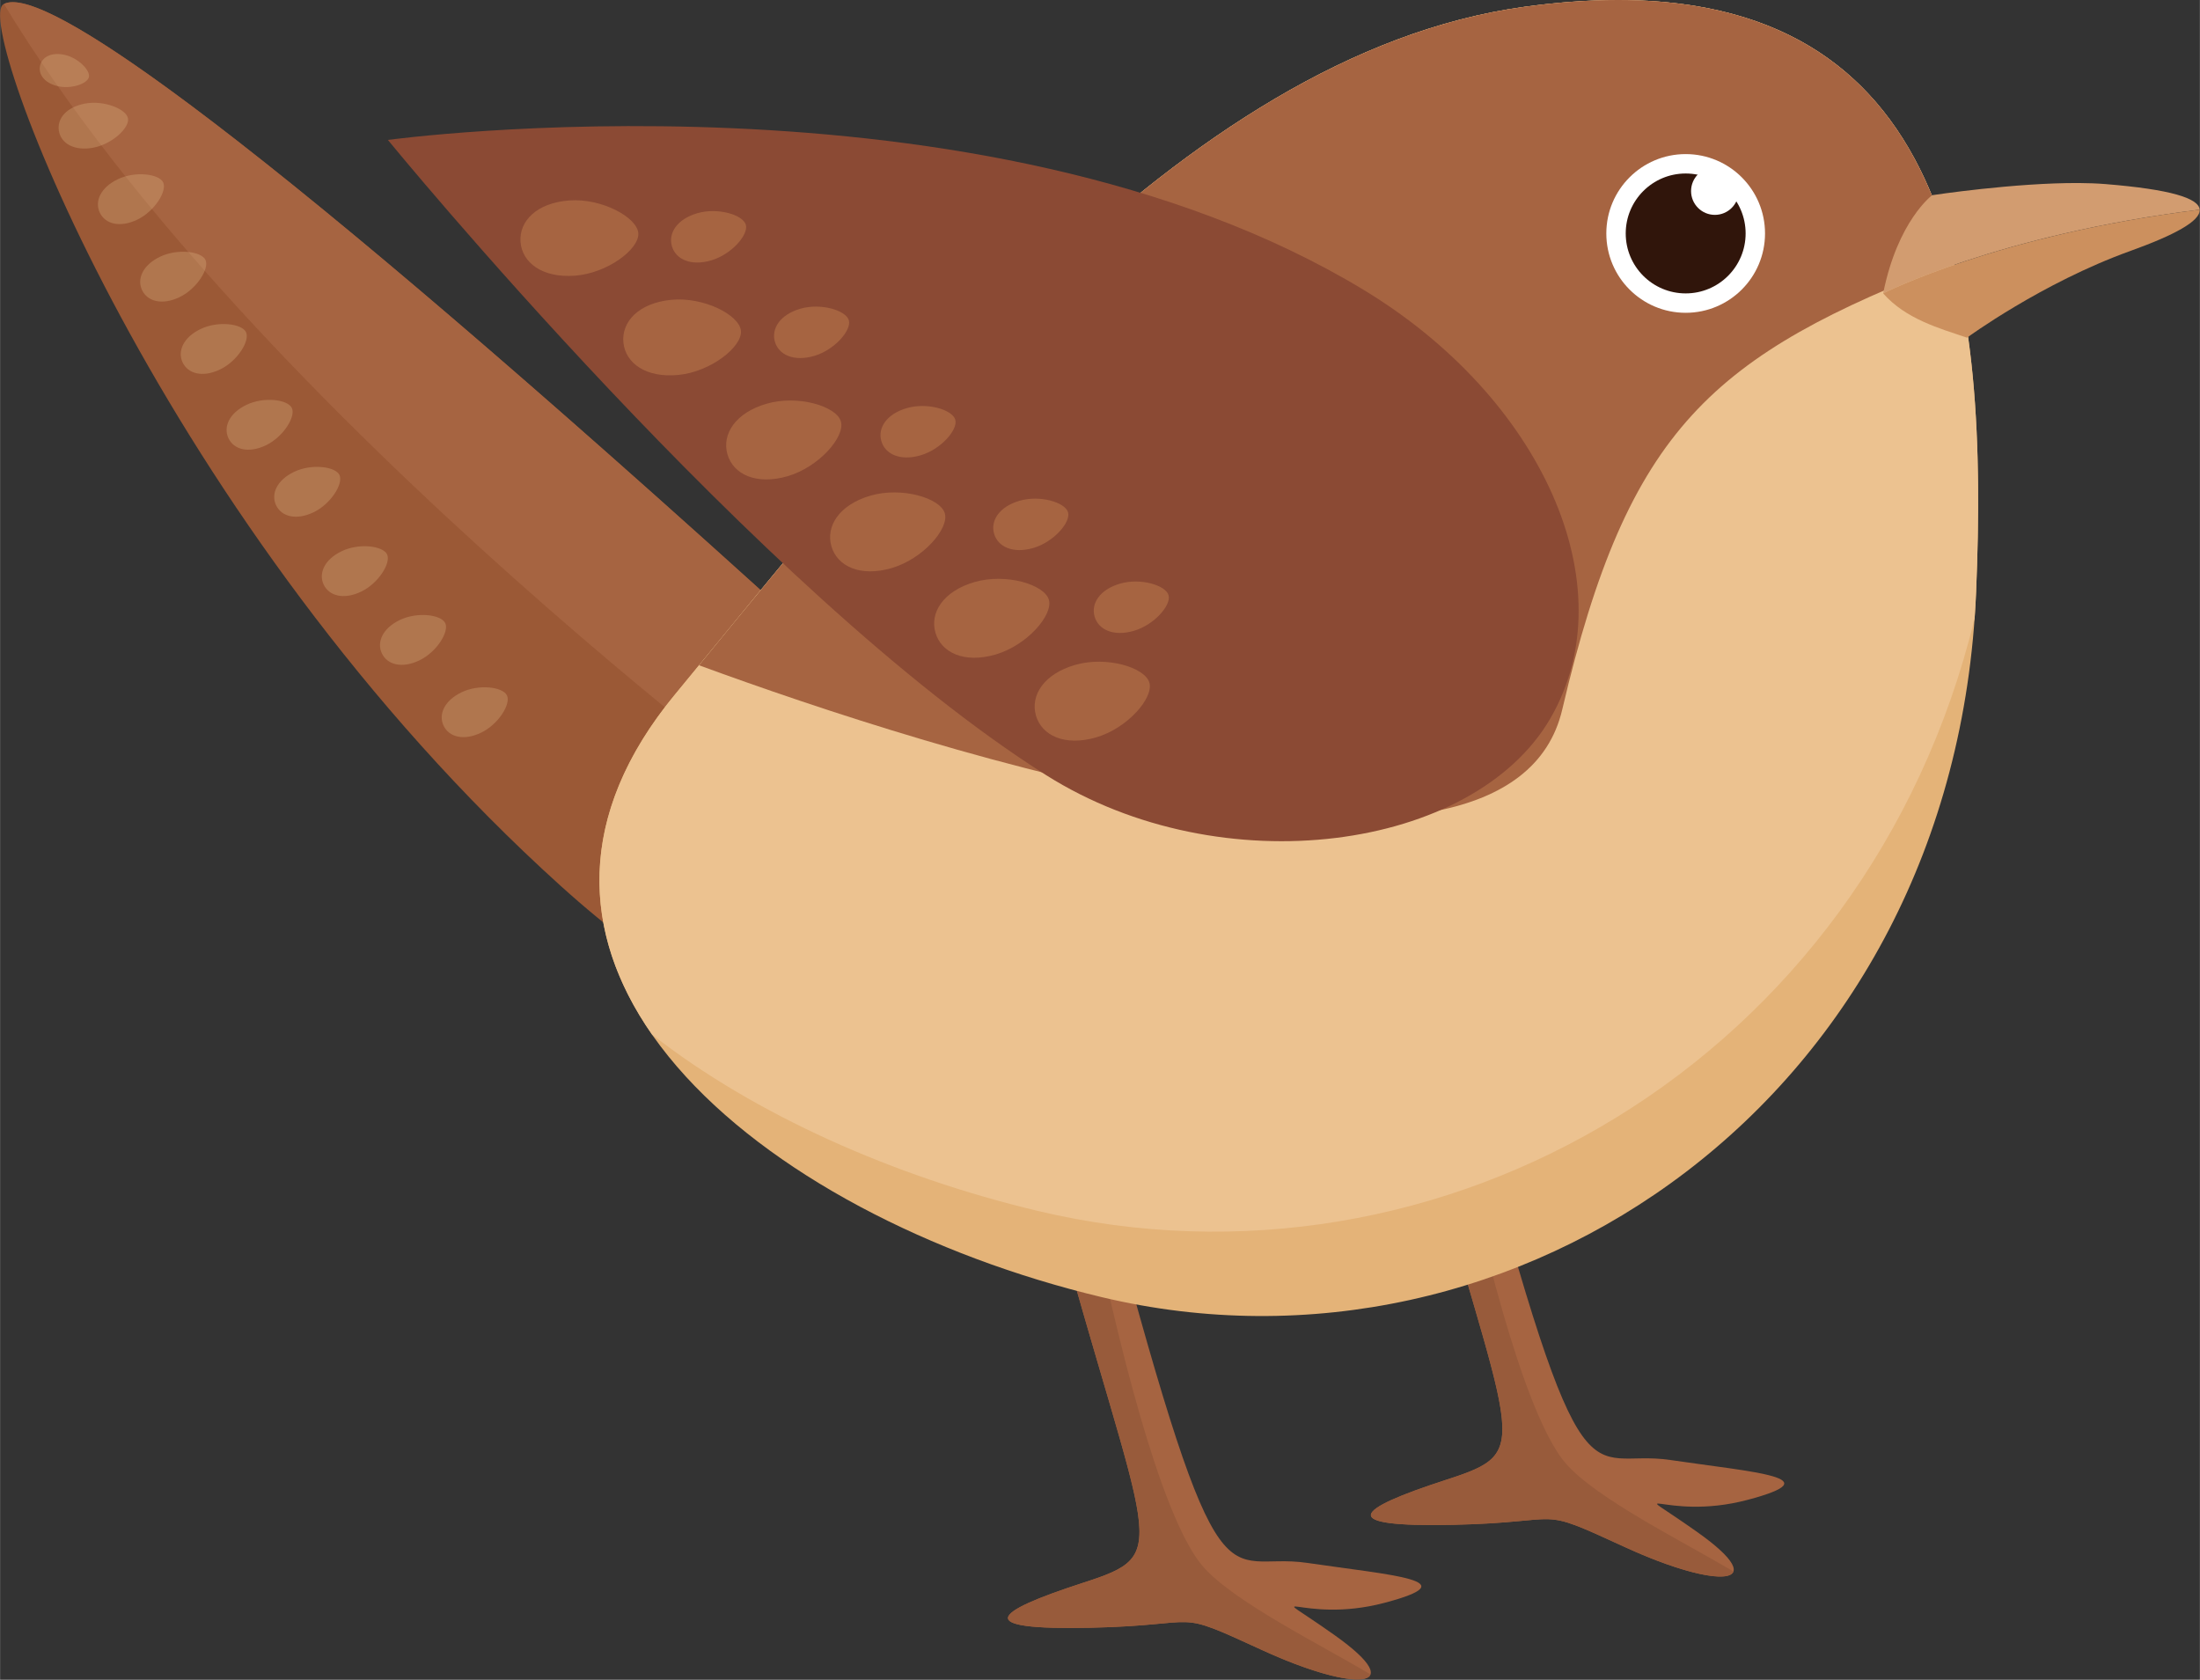 <?xml version="1.0" encoding="UTF-8" standalone="no"?>
<svg
   width="59"
   height="45.046"
   viewBox="0 0 15.61 11.919"
   version="1.1"
   id="svg8"
   sodipodi:docname="Bird2.svg"
   inkscape:version="1.2.1 (9c6d41e410, 2022-07-14)"
   xmlns:inkscape="http://www.inkscape.org/namespaces/inkscape"
   xmlns:sodipodi="http://sodipodi.sourceforge.net/DTD/sodipodi-0.dtd"
   xmlns="http://www.w3.org/2000/svg"
   xmlns:svg="http://www.w3.org/2000/svg">
  <rect x="0" y="0" width="15.61" height="11.919" fill="#333333" stroke="none"/>
  <sodipodi:namedview
     id="namedview43"
     pagecolor="#ffffff"
     bordercolor="#000000"
     borderopacity="0.25"
     inkscape:showpageshadow="2"
     inkscape:pageopacity="0.0"
     inkscape:pagecheckerboard="0"
     inkscape:deskcolor="#d1d1d1"
     showgrid="false"
     inkscape:zoom="0.34233333"
     inkscape:cx="1390.4577"
     inkscape:cy="1057.4489"
     inkscape:window-width="2560"
     inkscape:window-height="1377"
     inkscape:window-x="2552"
     inkscape:window-y="-8"
     inkscape:window-maximized="1"
     inkscape:current-layer="svg8" />
  <defs
     id="defs2" />
  <g
     id="g203"
     transform="scale(0.02)">
    <path
       id="path864"
       d="m 501.426,387.918 c 34.505,126.52 44.238,126.52 11.502,137.137 -32.736,10.617 -38.929,16.81 2.654,15.926 41.583,-0.885 28.312,-7.078 61.048,7.963 32.736,15.041 53.085,14.156 25.658,-5.309 -27.427,-19.465 -12.387,-3.539 17.695,-11.502 30.082,-7.963 2.654,-9.732 -27.427,-14.156 -30.082,-4.424 -30.082,23.004 -69.896,-125.635 -39.814,-148.639 -21.234,-4.424 -21.234,-4.424 z"
       style="fill:#a66441;fill-opacity:1;fill-rule:nonzero;stroke:none;stroke-width:1.655;stroke-linecap:round;stroke-linejoin:round;stroke-miterlimit:4;stroke-dasharray:none;stroke-dashoffset:0;stroke-opacity:1;paint-order:normal" />
    <path
       id="path866"
       d="m 515.115,389.987 c 13.607,66.524 27.97,114.905 40.444,129.268 10.744,12.372 41.337,27.541 59.438,38.268 -1.452,4.167 -17.358,1.074 -38.366,-8.579 -32.736,-15.041 -19.465,-8.848 -61.048,-7.963 -41.583,0.885 -35.39,-5.309 -2.654,-15.926 32.082,-10.405 23.372,-10.631 -9.467,-129.719 z"
       style="fill:#985b3b;fill-opacity:1;fill-rule:nonzero;stroke:none;stroke-width:1;stroke-linecap:round;stroke-linejoin:round;stroke-miterlimit:4;stroke-dasharray:none;stroke-dashoffset:0;stroke-opacity:1;paint-order:normal" />
    <path
       style="fill:#a66441;fill-opacity:1;fill-rule:nonzero;stroke:none;stroke-width:1.655;stroke-linecap:round;stroke-linejoin:round;stroke-miterlimit:4;stroke-dasharray:none;stroke-dashoffset:0;stroke-opacity:1;paint-order:normal"
       d="m 372.662,424.434 c 34.505,126.52 44.238,126.52 11.502,137.137 -32.736,10.617 -38.929,16.81 2.654,15.926 41.583,-0.885 28.312,-7.078 61.048,7.963 32.736,15.041 53.085,14.156 25.658,-5.309 -27.427,-19.465 -12.387,-3.539 17.695,-11.502 30.082,-7.963 2.654,-9.732 -27.427,-14.156 -30.082,-4.424 -30.082,23.004 -69.896,-125.635 -39.814,-148.639 -21.234,-4.424 -21.234,-4.424 z"
       id="path918" />
    <path
       style="fill:#985b3b;fill-opacity:1;fill-rule:nonzero;stroke:none;stroke-width:1;stroke-linecap:round;stroke-linejoin:round;stroke-miterlimit:4;stroke-dasharray:none;stroke-dashoffset:0;stroke-opacity:1;paint-order:normal"
       d="m 386.351,426.503 c 13.607,66.524 27.97,114.905 40.444,129.268 10.744,12.372 41.337,27.541 59.438,38.268 -1.452,4.167 -17.358,1.074 -38.366,-8.579 -32.736,-15.041 -19.465,-8.848 -61.048,-7.963 -41.583,0.885 -35.39,-5.309 -2.654,-15.926 32.082,-10.405 23.372,-10.631 -9.467,-129.719 z"
       id="path859" />
    <path
       style="fill:#9b5936;fill-opacity:1;fill-rule:nonzero;stroke:none;stroke-width:1.655;stroke-linecap:round;stroke-linejoin:round;stroke-miterlimit:4;stroke-dasharray:none;stroke-dashoffset:0;stroke-opacity:1;paint-order:normal"
       d="M 288.992,226.714 C 68.775,26.517 12.469,-4.763 1.208,1.493 c -11.261,6.256 56.305,185.182 197.695,312.808 141.389,127.626 90.089,-87.586 90.089,-87.586 z"
       id="path832" />
    <path
       style="fill:#a66441;fill-opacity:1;fill-rule:nonzero;stroke:none;stroke-width:1;stroke-linecap:round;stroke-linejoin:round;stroke-miterlimit:4;stroke-dasharray:none;stroke-dashoffset:0;stroke-opacity:1;paint-order:normal"
       d="m 4.293,0.776 c 16.905,-0.305 79.966,39.818 284.698,225.939 0,0 6.265,26.287 8.381,55.038 l -1.204,16.388 c 0,0 -205.182,-148.942 -294.8,-296.73 C 2.137,1.022 3.099,0.797 4.293,0.776 Z"
       id="path870" />
    <path
       style="fill:#e4b378;fill-opacity:1;fill-rule:nonzero;stroke:none;stroke-width:1.655;stroke-linecap:round;stroke-linejoin:round;stroke-miterlimit:4;stroke-dasharray:none;stroke-dashoffset:0;stroke-opacity:1;paint-order:normal"
       d="M 701.091,210.025 C 693.622,389.837 537.765,495.291 390.854,460.202 269.908,431.314 160.303,342.156 239.524,246.31 313.347,156.997 417.798,19.222 541.002,2.389 692.329,-18.285 705.704,98.946 701.091,210.025 Z"
       id="path826" />
    <path
       style="fill:#ecc290;fill-opacity:1;fill-rule:nonzero;stroke:none;stroke-width:1.82;stroke-linecap:round;stroke-linejoin:round;stroke-miterlimit:4;stroke-dasharray:none;stroke-dashoffset:0;stroke-opacity:1;paint-order:normal"
       d="m 574.001,0 c 120.308,-0.006 131.343,107.624 127.09,210.024 -0.131,3.153 -0.309,6.283 -0.531,9.391 C 662.14,376.851 511.284,463.732 368.145,429.607 316.996,417.414 267.693,395.442 231.314,367.037 206.48,331.436 203.781,289.555 239.524,246.311 313.347,156.997 417.798,19.222 541.002,2.39 552.825,0.774 563.805,4.8e-4 574.001,0 Z"
       id="path854" />
    <path
       style="fill:#a66441;fill-opacity:1;fill-rule:nonzero;stroke:none;stroke-width:1.655;stroke-linecap:round;stroke-linejoin:round;stroke-miterlimit:4;stroke-dasharray:none;stroke-dashoffset:0;stroke-opacity:1;paint-order:normal"
       d="M 574.001,4e-4 C 563.805,8.6e-4 552.824,0.774 541.002,2.389 422.428,18.589 321.238,146.793 247.99,236.026 330.34,266.238 535.297,332.55 554.253,251.739 577.684,151.847 607.236,126.095 693.139,93.028 679.508,39.314 646.714,-0.003 574.001,4e-4 Z"
       id="path836" />
    <circle
       style="fill:#ffffff;fill-opacity:1;fill-rule:nonzero;stroke:none;stroke-width:1.432;stroke-linecap:round;stroke-linejoin:round;stroke-miterlimit:4;stroke-dasharray:none;stroke-dashoffset:0;stroke-opacity:1;paint-order:normal"
       id="path838"
       cx="598.046"
       cy="82.823"
       r="28.153" />
    <path
       style="fill:#d29c70;fill-opacity:1;fill-rule:nonzero;stroke:none;stroke-width:1.655;stroke-linecap:round;stroke-linejoin:round;stroke-miterlimit:4;stroke-dasharray:none;stroke-dashoffset:0;stroke-opacity:1;paint-order:normal"
       d="m 737.657,64.936 c 3.262,0.021 6.392,0.135 9.286,0.369 23.143,1.876 33.153,5.003 33.47,9.069 -71.666,8.937 -112.298,29.72 -112.298,29.72 5.144,-25.802 17.395,-34.845 17.395,-34.845 0,0 29.312,-4.456 52.147,-4.313 z"
       id="path834" />
    <circle
       r="21.271"
       cy="82.823"
       cx="598.046"
       id="circle853"
       style="fill:#30150b;fill-opacity:1;fill-rule:nonzero;stroke:none;stroke-width:1.082;stroke-linecap:round;stroke-linejoin:round;stroke-miterlimit:4;stroke-dasharray:none;stroke-dashoffset:0;stroke-opacity:1;paint-order:normal" />
    <circle
       r="8.446"
       cy="67.786"
       cx="608.407"
       id="circle855"
       style="fill:#ffffff;fill-opacity:1;fill-rule:nonzero;stroke:none;stroke-width:0.43;stroke-linecap:round;stroke-linejoin:round;stroke-miterlimit:4;stroke-dasharray:none;stroke-dashoffset:0;stroke-opacity:1;paint-order:normal" />
    <path
       style="opacity:0.274;fill:#ecc290;fill-opacity:1;fill-rule:nonzero;stroke:none;stroke-width:1.464;stroke-linecap:round;stroke-linejoin:round;stroke-miterlimit:4;stroke-dasharray:none;stroke-dashoffset:0;stroke-opacity:1;paint-order:normal"
       d="m 179.846,246.727 c 1.449,3.03 -3.003,10.261 -9.211,13.231 -6.208,2.97 -11.374,1.489 -13.271,-2.477 -1.897,-3.966 0.193,-8.917 6.401,-11.886 6.208,-2.97 14.632,-1.897 16.081,1.133 z"
       id="path857" />
    <path
       style="opacity:0.274;fill:#ecc290;fill-opacity:1;fill-rule:nonzero;stroke:none;stroke-width:1.464;stroke-linecap:round;stroke-linejoin:round;stroke-miterlimit:4;stroke-dasharray:none;stroke-dashoffset:0;stroke-opacity:1;paint-order:normal"
       d="m 157.95,221.076 c 1.449,3.03 -3.003,10.261 -9.211,13.231 -6.208,2.97 -11.374,1.489 -13.271,-2.477 -1.897,-3.966 0.193,-8.917 6.401,-11.886 6.208,-2.969 14.632,-1.897 16.081,1.133 z"
       id="path874" />
    <path
       id="path876"
       d="m 137.304,196.677 c 1.449,3.03 -3.003,10.261 -9.211,13.231 -6.208,2.97 -11.374,1.489 -13.271,-2.477 -1.897,-3.966 0.193,-8.917 6.401,-11.886 6.208,-2.97 14.632,-1.897 16.081,1.133 z"
       style="opacity:0.274;fill:#ecc290;fill-opacity:1;fill-rule:nonzero;stroke:none;stroke-width:1.464;stroke-linecap:round;stroke-linejoin:round;stroke-miterlimit:4;stroke-dasharray:none;stroke-dashoffset:0;stroke-opacity:1;paint-order:normal" />
    <path
       style="opacity:0.274;fill:#ecc290;fill-opacity:1;fill-rule:nonzero;stroke:none;stroke-width:1.464;stroke-linecap:round;stroke-linejoin:round;stroke-miterlimit:4;stroke-dasharray:none;stroke-dashoffset:0;stroke-opacity:1;paint-order:normal"
       d="m 120.413,168.525 c 1.449,3.03 -3.003,10.261 -9.211,13.231 -6.208,2.97 -11.374,1.489 -13.271,-2.477 -1.897,-3.966 0.193,-8.917 6.401,-11.886 6.208,-2.969 14.632,-1.897 16.081,1.133 z"
       id="path878" />
    <path
       id="path880"
       d="m 103.521,144.751 c 1.449,3.03 -3.003,10.261 -9.211,13.231 -6.208,2.97 -11.374,1.489 -13.271,-2.477 -1.897,-3.966 0.193,-8.917 6.401,-11.886 6.208,-2.97 14.632,-1.897 16.081,1.133 z"
       style="opacity:0.274;fill:#ecc290;fill-opacity:1;fill-rule:nonzero;stroke:none;stroke-width:1.464;stroke-linecap:round;stroke-linejoin:round;stroke-miterlimit:4;stroke-dasharray:none;stroke-dashoffset:0;stroke-opacity:1;paint-order:normal" />
    <path
       id="path884"
       d="m 87.255,117.85 c 1.449,3.03 -3.003,10.261 -9.211,13.231 -6.208,2.97 -11.374,1.489 -13.271,-2.477 -1.897,-3.966 0.193,-8.917 6.401,-11.886 6.208,-2.969 14.632,-1.897 16.081,1.133 z"
       style="opacity:0.274;fill:#ecc290;fill-opacity:1;fill-rule:nonzero;stroke:none;stroke-width:1.464;stroke-linecap:round;stroke-linejoin:round;stroke-miterlimit:4;stroke-dasharray:none;stroke-dashoffset:0;stroke-opacity:1;paint-order:normal" />
    <path
       style="opacity:0.274;fill:#ecc290;fill-opacity:1;fill-rule:nonzero;stroke:none;stroke-width:1.464;stroke-linecap:round;stroke-linejoin:round;stroke-miterlimit:4;stroke-dasharray:none;stroke-dashoffset:0;stroke-opacity:1;paint-order:normal"
       d="m 72.866,92.2 c 1.449,3.03 -3.003,10.261 -9.211,13.231 -6.208,2.97 -11.374,1.489 -13.271,-2.477 -1.897,-3.966 0.193,-8.917 6.401,-11.886 6.208,-2.969 14.632,-1.897 16.081,1.133 z"
       id="path886" />
    <path
       id="path888"
       d="M 57.869,64.709 C 59.319,67.739 54.867,74.971 48.658,77.94 42.45,80.91 37.284,79.429 35.387,75.463 c -1.897,-3.966 0.193,-8.917 6.401,-11.886 6.208,-2.969 14.632,-1.897 16.081,1.133 z"
       style="opacity:0.274;fill:#ecc290;fill-opacity:1;fill-rule:nonzero;stroke:none;stroke-width:1.464;stroke-linecap:round;stroke-linejoin:round;stroke-miterlimit:4;stroke-dasharray:none;stroke-dashoffset:0;stroke-opacity:1;paint-order:normal" />
    <path
       style="opacity:0.274;fill:#ecc290;fill-opacity:1;fill-rule:nonzero;stroke:none;stroke-width:1.464;stroke-linecap:round;stroke-linejoin:round;stroke-miterlimit:4;stroke-dasharray:none;stroke-dashoffset:0;stroke-opacity:1;paint-order:normal"
       d="m 45.38,41.988 c 0.619,3.301 -5.547,9.14 -12.311,10.408 -6.764,1.268 -11.373,-1.494 -12.184,-5.816 -0.81,-4.322 2.485,-8.566 9.25,-9.834 6.764,-1.268 14.627,1.941 15.245,5.242 z"
       id="path890" />
    <path
       id="path892"
       d="m 31.513,27.363 c -0.557,2.334 -6.28,4.348 -11.062,3.206 -4.782,-1.142 -6.985,-4.286 -6.255,-7.341 0.73,-3.055 4.116,-4.865 8.898,-3.723 4.782,1.142 8.977,5.525 8.42,7.858 z"
       style="opacity:0.274;fill:#ecc290;fill-opacity:1;fill-rule:nonzero;stroke:none;stroke-width:1.046;stroke-linecap:round;stroke-linejoin:round;stroke-miterlimit:4;stroke-dasharray:none;stroke-dashoffset:0;stroke-opacity:1;paint-order:normal" />
    <path
       style="fill:#cc905e;fill-opacity:1;fill-rule:nonzero;stroke:none;stroke-width:1;stroke-linecap:round;stroke-linejoin:round;stroke-miterlimit:4;stroke-dasharray:none;stroke-dashoffset:0;stroke-opacity:1;paint-order:normal"
       d="m 780.412,74.374 c 0.317,4.067 -9.067,9.073 -24.711,14.705 -31.281,11.261 -57.847,30.728 -57.847,30.728 -9.8,-3.34 -21.678,-6.575 -29.739,-15.713 0,0 40.632,-20.783 112.298,-29.72 z"
       id="path847" />
    <g
       id="g374"
       transform="rotate(45,486.753,211.12)">
      <path
         style="fill:#8b4a34;fill-opacity:1;fill-rule:nonzero;stroke:none;stroke-width:1.972;stroke-linecap:round;stroke-linejoin:round;stroke-miterlimit:4;stroke-dasharray:none;stroke-dashoffset:0;stroke-opacity:1;paint-order:normal"
         d="m 562.41,197.18 c 14.067,52.498 -40.305,124.591 -112.19,140.855 -117.486,26.583 -324.539,5.799 -324.539,5.799 0,0 128.586,-169.327 282.357,-207.171 71.566,-17.613 140.304,8.019 154.371,60.517 z"
         id="path829" />
      <path
         style="fill:#a66441;fill-opacity:1;fill-rule:nonzero;stroke:none;stroke-width:1.604;stroke-linecap:round;stroke-linejoin:round;stroke-miterlimit:4;stroke-dasharray:none;stroke-dashoffset:0;stroke-opacity:1;paint-order:normal"
         d="m 435.735,262.185 c 3.225,1.774 3.876,11.058 0.242,17.667 -3.635,6.609 -9.181,8.588 -13.404,6.266 -4.222,-2.322 -5.522,-8.066 -1.887,-14.675 3.634,-6.609 11.824,-11.032 15.049,-9.258 z"
         id="path896" />
      <path
         style="fill:#a66441;fill-opacity:1;fill-rule:nonzero;stroke:none;stroke-width:2.462;stroke-linecap:round;stroke-linejoin:round;stroke-miterlimit:4;stroke-dasharray:none;stroke-dashoffset:0;stroke-opacity:1;paint-order:normal"
         d="m 406.863,293.362 c 4.948,2.721 5.947,16.965 0.371,27.104 -5.576,10.14 -14.086,13.176 -20.564,9.614 -6.478,-3.562 -8.471,-12.375 -2.895,-22.515 5.576,-10.139 18.14,-16.925 23.088,-14.204 z"
         id="path898" />
      <path
         id="path900"
         d="m 389.728,266.609 c 3.225,1.774 3.876,11.058 0.242,17.667 -3.635,6.609 -9.181,8.588 -13.404,6.266 -4.222,-2.322 -5.522,-8.066 -1.887,-14.675 3.634,-6.609 11.824,-11.032 15.049,-9.258 z"
         style="fill:#a66441;fill-opacity:1;fill-rule:nonzero;stroke:none;stroke-width:1.604;stroke-linecap:round;stroke-linejoin:round;stroke-miterlimit:4;stroke-dasharray:none;stroke-dashoffset:0;stroke-opacity:1;paint-order:normal" />
      <path
         id="path902"
         d="m 359.086,297.785 c 4.948,2.721 5.947,16.965 0.371,27.104 -5.576,10.14 -14.086,13.176 -20.564,9.614 -6.478,-3.562 -8.471,-12.375 -2.895,-22.515 5.576,-10.139 18.14,-16.925 23.088,-14.204 z"
         style="fill:#a66441;fill-opacity:1;fill-rule:nonzero;stroke:none;stroke-width:2.462;stroke-linecap:round;stroke-linejoin:round;stroke-miterlimit:4;stroke-dasharray:none;stroke-dashoffset:0;stroke-opacity:1;paint-order:normal" />
      <path
         style="fill:#a66441;fill-opacity:1;fill-rule:nonzero;stroke:none;stroke-width:1.604;stroke-linecap:round;stroke-linejoin:round;stroke-miterlimit:4;stroke-dasharray:none;stroke-dashoffset:0;stroke-opacity:1;paint-order:normal"
         d="m 338.197,271.658 c 3.225,1.774 3.876,11.058 0.242,17.667 -3.635,6.609 -9.181,8.588 -13.404,6.266 -4.222,-2.322 -5.522,-8.066 -1.887,-14.675 3.634,-6.609 11.824,-11.032 15.049,-9.258 z"
         id="path904" />
      <path
         style="fill:#a66441;fill-opacity:1;fill-rule:nonzero;stroke:none;stroke-width:2.462;stroke-linecap:round;stroke-linejoin:round;stroke-miterlimit:4;stroke-dasharray:none;stroke-dashoffset:0;stroke-opacity:1;paint-order:normal"
         d="m 309.951,300.806 c 4.948,2.721 5.947,16.965 0.371,27.104 -5.576,10.14 -14.086,13.176 -20.564,9.614 -6.478,-3.562 -8.471,-12.375 -2.895,-22.515 5.576,-10.139 18.14,-16.925 23.088,-14.204 z"
         id="path906" />
      <path
         id="path908"
         d="m 286.56,273.428 c 3.225,1.774 3.876,11.058 0.242,17.667 -3.635,6.609 -9.181,8.588 -13.404,6.266 -4.222,-2.322 -5.522,-8.066 -1.887,-14.675 3.634,-6.609 11.824,-11.032 15.049,-9.258 z"
         style="fill:#a66441;fill-opacity:1;fill-rule:nonzero;stroke:none;stroke-width:1.604;stroke-linecap:round;stroke-linejoin:round;stroke-miterlimit:4;stroke-dasharray:none;stroke-dashoffset:0;stroke-opacity:1;paint-order:normal" />
      <path
         id="path910"
         d="m 262.115,303.13 c 4.373,3.573 2.772,17.762 -4.55,26.722 -7.322,8.96 -16.242,10.404 -21.966,5.725 -5.725,-4.678 -6.087,-13.706 1.236,-22.666 7.322,-8.96 20.908,-13.355 25.281,-9.781 z"
         style="fill:#a66441;fill-opacity:1;fill-rule:nonzero;stroke:none;stroke-width:2.462;stroke-linecap:round;stroke-linejoin:round;stroke-miterlimit:4;stroke-dasharray:none;stroke-dashoffset:0;stroke-opacity:1;paint-order:normal" />
      <path
         style="fill:#a66441;fill-opacity:1;fill-rule:nonzero;stroke:none;stroke-width:1.604;stroke-linecap:round;stroke-linejoin:round;stroke-miterlimit:4;stroke-dasharray:none;stroke-dashoffset:0;stroke-opacity:1;paint-order:normal"
         d="m 236.754,275.305 c 3.225,1.774 3.876,11.058 0.242,17.667 -3.635,6.609 -9.181,8.588 -13.404,6.266 -4.222,-2.322 -5.522,-8.066 -1.887,-14.675 3.634,-6.609 11.824,-11.032 15.049,-9.258 z"
         id="path912" />
      <path
         style="fill:#a66441;fill-opacity:1;fill-rule:nonzero;stroke:none;stroke-width:2.462;stroke-linecap:round;stroke-linejoin:round;stroke-miterlimit:4;stroke-dasharray:none;stroke-dashoffset:0;stroke-opacity:1;paint-order:normal"
         d="m 211.91,304.409 c 4.274,3.69 2.29,17.831 -5.272,26.589 -7.562,8.759 -16.518,9.96 -22.113,5.128 -5.596,-4.832 -5.713,-13.866 1.849,-22.625 7.562,-8.759 21.262,-12.783 25.536,-9.093 z"
         id="path914" />
      <path
         style="fill:#a66441;fill-opacity:1;fill-rule:nonzero;stroke:none;stroke-width:2.462;stroke-linecap:round;stroke-linejoin:round;stroke-miterlimit:4;stroke-dasharray:none;stroke-dashoffset:0;stroke-opacity:1;paint-order:normal"
         d="m 452.87,288.938 c 4.948,2.721 5.947,16.965 0.371,27.104 -5.576,10.14 -14.086,13.176 -20.564,9.614 -6.478,-3.562 -8.471,-12.375 -2.895,-22.515 5.576,-10.139 18.14,-16.925 23.088,-14.204 z"
         id="path856" />
    </g>
  </g>
</svg>
